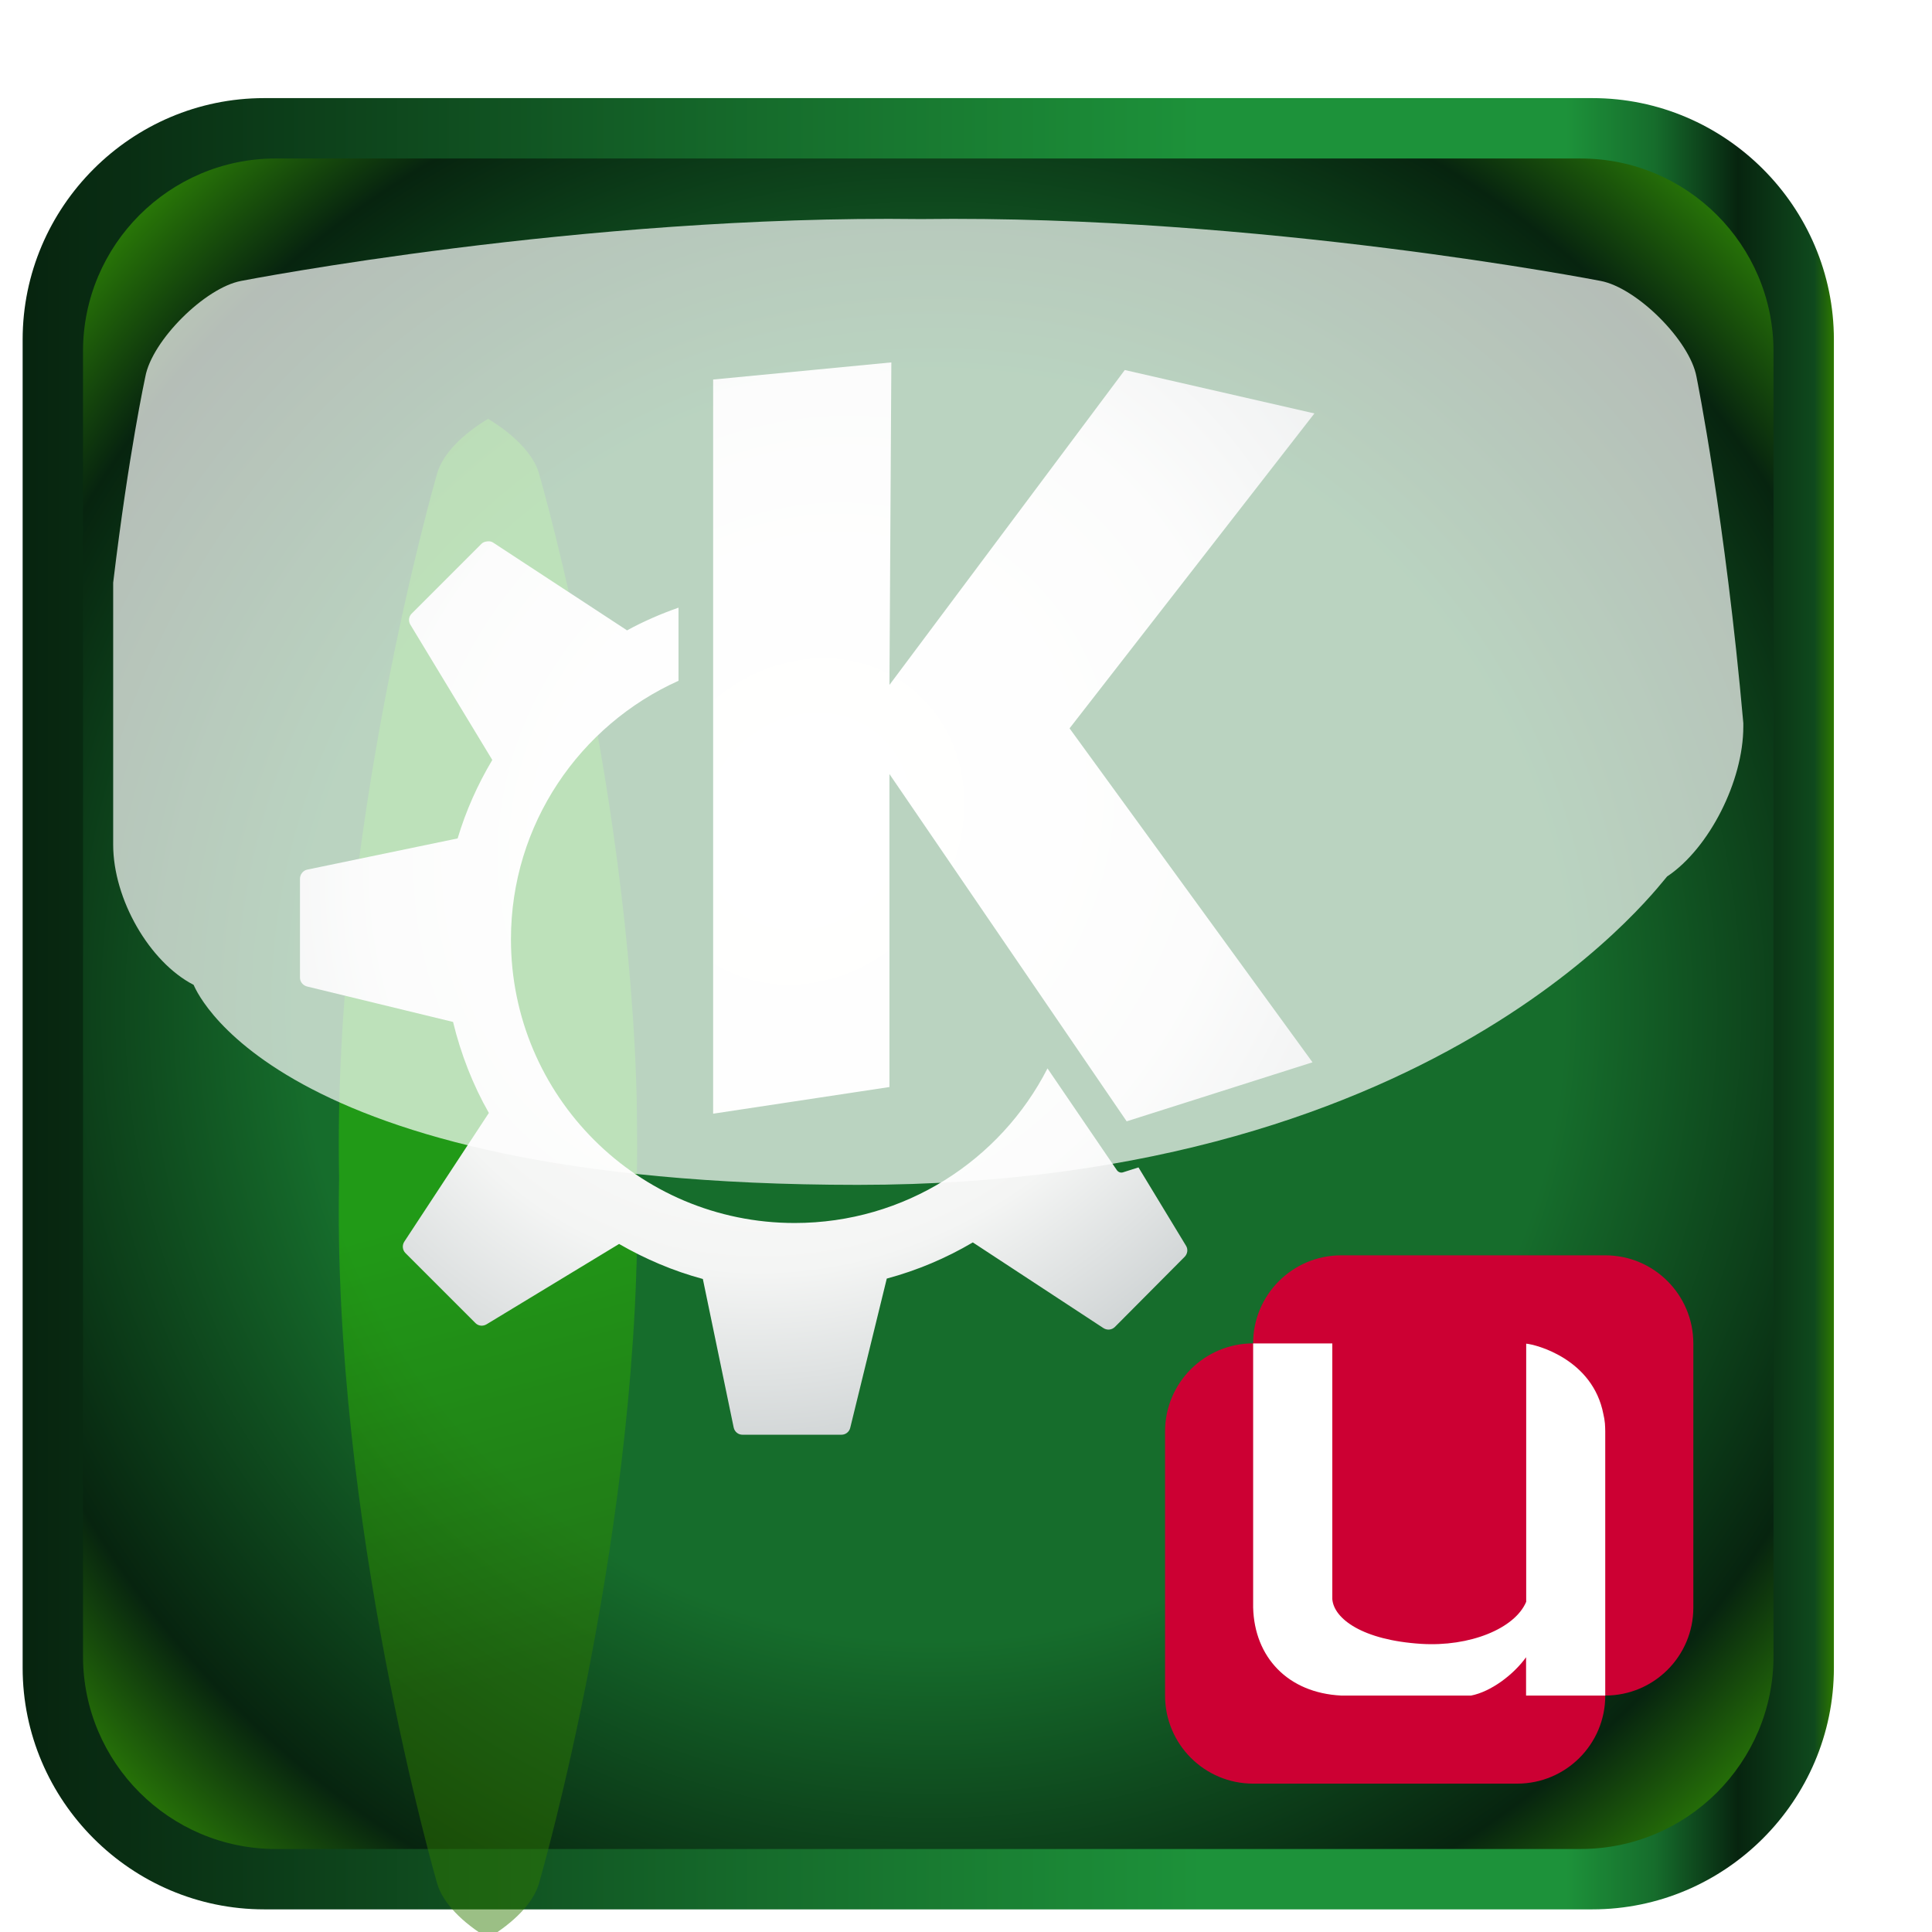 <?xml version="1.0" encoding="UTF-8" standalone="no"?>
<!-- Generator: Adobe Illustrator 13.0.0, SVG Export Plug-In . SVG Version: 6.00 Build 14948)  -->
<svg
   xmlns:a="http://ns.adobe.com/AdobeSVGViewerExtensions/3.0/"
   xmlns:dc="http://purl.org/dc/elements/1.1/"
   xmlns:cc="http://web.resource.org/cc/"
   xmlns:rdf="http://www.w3.org/1999/02/22-rdf-syntax-ns#"
   xmlns:svg="http://www.w3.org/2000/svg"
   xmlns="http://www.w3.org/2000/svg"
   xmlns:xlink="http://www.w3.org/1999/xlink"
   xmlns:sodipodi="http://sodipodi.sourceforge.net/DTD/sodipodi-0.dtd"
   xmlns:inkscape="http://www.inkscape.org/namespaces/inkscape"
   version="1.0"
   id="svg2250"
   inkscape:version="0.44.1"
   sodipodi:docbase="/home/stefan/11_wrk/svn/dev/trunk/ucs/desktop/univention-kde/design/usr/share/icons/crystalsvg-univention-green21/scalable/apps"
   sodipodi:version="0.32"
   sodipodi:docname="kmenu.svg"
   x="0px"
   y="0px"
   width="128px"
   height="128px"
   viewBox="0 0 128 128"
   enable-background="new 0 0 128 128"
   xml:space="preserve"><defs
   id="defs86" />
<filter
   x="-0.292"
   y="-0.057"
   width="1.584"
   height="1.115"
   id="filter4442">
	<feGaussianBlur
   id="feGaussianBlur4444"
   stdDeviation="2.409"
   inkscape:collect="always" />
</filter>
<sodipodi:namedview
   id="base"
   pagecolor="#ffffff"
   inkscape:window-y="54"
   inkscape:pageopacity="0.0"
   inkscape:window-width="923"
   bordercolor="#666666"
   gridtolerance="10.0"
   objecttolerance="10.0"
   inkscape:current-layer="svg2250"
   inkscape:cy="67.396439"
   inkscape:cx="109.70578"
   inkscape:zoom="2.8284271"
   inkscape:window-x="108"
   inkscape:window-height="602"
   borderopacity="1.0"
   guidetolerance="10.0"
   inkscape:pageshadow="2">
	</sodipodi:namedview>
<linearGradient
   id="path35_1_"
   gradientUnits="userSpaceOnUse"
   x1="-331.899"
   y1="-653.1"
   x2="-211.899"
   y2="-653.1"
   gradientTransform="matrix(-1 0 0 -1 -210.399 -586.6)">
	<stop
   offset="0"
   style="stop-color:#2D7800"
   id="stop7" />
	<stop
   offset="0.011"
   style="stop-color:#0F491D"
   id="stop9" />
	<stop
   offset="0.053"
   style="stop-color:#07240F"
   id="stop11" />
	<stop
   offset="0.099"
   style="stop-color:#166D2C"
   id="stop13" />
	<stop
   offset="0.148"
   style="stop-color:#1D923A"
   id="stop15" />
	<stop
   offset="0.201"
   style="stop-color:#1D923A"
   id="stop17" />
	<stop
   offset="0.262"
   style="stop-color:#1D923A"
   id="stop19" />
	<stop
   offset="0.349"
   style="stop-color:#1D923A"
   id="stop21" />
	<stop
   offset="0.586"
   style="stop-color:#166D2C"
   id="stop23" />
	<stop
   offset="1"
   style="stop-color:#07240F"
   id="stop25" />
	<a:midPointStop
   offset="0"
   style="stop-color:#2D7800" />
	<a:midPointStop
   offset="0.5"
   style="stop-color:#2D7800" />
	<a:midPointStop
   offset="0.011"
   style="stop-color:#0F491D" />
	<a:midPointStop
   offset="0.5"
   style="stop-color:#0F491D" />
	<a:midPointStop
   offset="0.053"
   style="stop-color:#07240F" />
	<a:midPointStop
   offset="0.5"
   style="stop-color:#07240F" />
	<a:midPointStop
   offset="0.099"
   style="stop-color:#166D2C" />
	<a:midPointStop
   offset="0.5"
   style="stop-color:#166D2C" />
	<a:midPointStop
   offset="0.148"
   style="stop-color:#1D923A" />
	<a:midPointStop
   offset="0.5"
   style="stop-color:#1D923A" />
	<a:midPointStop
   offset="0.201"
   style="stop-color:#1D923A" />
	<a:midPointStop
   offset="0.5"
   style="stop-color:#1D923A" />
	<a:midPointStop
   offset="0.262"
   style="stop-color:#1D923A" />
	<a:midPointStop
   offset="0.5"
   style="stop-color:#1D923A" />
	<a:midPointStop
   offset="0.349"
   style="stop-color:#1D923A" />
	<a:midPointStop
   offset="0.5"
   style="stop-color:#1D923A" />
	<a:midPointStop
   offset="0.586"
   style="stop-color:#166D2C" />
	<a:midPointStop
   offset="0.5"
   style="stop-color:#166D2C" />
	<a:midPointStop
   offset="1"
   style="stop-color:#07240F" />
</linearGradient>
<path
   id="path35"
   fill="url(#path35_1_)"
   d="M1.5,22.5c0-8.8,7.2-16,16-16h88c8.8,0,16,7.2,16,16v88c0,8.8-7.2,16-16,16h-88  c-8.8,0-16-7.2-16-16V22.5z" />
<radialGradient
   id="path53_1_"
   cx="665.367"
   cy="802.752"
   r="85.025"
   gradientTransform="matrix(0.983 0 0 0.983 -592.223 -722.204)"
   gradientUnits="userSpaceOnUse">
	<stop
   offset="0.5"
   style="stop-color:#166D2C"
   id="stop29" />
	<stop
   offset="0.781"
   style="stop-color:#07240F"
   id="stop31" />
	<stop
   offset="1"
   style="stop-color:#4AC900"
   id="stop33" />
	<a:midPointStop
   offset="0.5"
   style="stop-color:#166D2C" />
	<a:midPointStop
   offset="0.5"
   style="stop-color:#166D2C" />
	<a:midPointStop
   offset="0.781"
   style="stop-color:#07240F" />
	<a:midPointStop
   offset="0.5"
   style="stop-color:#07240F" />
	<a:midPointStop
   offset="1"
   style="stop-color:#4AC900" />
</radialGradient>
<path
   id="path53"
   fill="url(#path53_1_)"
   d="M18.271,10.5C11.229,10.5,5.5,16.229,5.5,23.272v86.457  c0,7.041,5.729,12.771,12.771,12.771h86.457c7.043,0,12.771-5.73,12.771-12.771V23.272c0-7.042-5.729-12.771-12.771-12.771H18.271  L18.271,10.5z" />
<g
   id="g66_1_"
   transform="translate(-5.6,-4.4)"
   opacity="0.6">
	<g
   id="g37">
		<g
   id="g39">
			<defs
   id="defs41">
				<path
   id="SVGID_1_"
   d="M-8.417,26.22h-0.051c-22.728-0.292-46.473,4.077-46.709,4.122c-2.425,0.451-4.947,2.974-5.397,5.397      c-0.044,0.237-4.414,23.983-4.122,46.71c-0.292,22.775,4.078,46.521,4.122,46.76c0.45,2.424,2.974,4.945,5.397,5.397      c0.237,0.044,23.982,4.413,46.709,4.121c22.779,0.292,46.524-4.077,46.762-4.121c2.423-0.45,4.945-2.976,5.396-5.397      c0.045-0.236,4.413-23.981,4.121-46.709c0.292-22.777-4.076-46.523-4.121-46.761c-0.451-2.423-2.976-4.946-5.396-5.397      C38.056,30.297,14.31,25.928-8.417,26.22z" />
			</defs>
			<clipPath
   id="SVGID_2_">
				<use
   xlink:href="#SVGID_1_"
   overflow="visible"
   id="use45" />
			</clipPath>
			<g
   id="g4450_1_"
   clip-path="url(#SVGID_2_)">
				<g
   id="path83_1_"
   opacity="0.8"
   filter="url(#filter4442)"
   enable-background="new    ">
					
						<linearGradient
   id="SVGID_3_"
   gradientUnits="userSpaceOnUse"
   x1="639.588"
   y1="803.16"
   x2="647.561"
   y2="832.913"
   gradientTransform="matrix(1 0 0 1 -601.199 -719)">
						<stop
   offset="0"
   style="stop-color:#2DC900"
   id="stop50" />
						<stop
   offset="1"
   style="stop-color:#2D7800"
   id="stop52" />
						<a:midPointStop
   offset="0"
   style="stop-color:#2DC900" />
						<a:midPointStop
   offset="0.5"
   style="stop-color:#2DC900" />
						<a:midPointStop
   offset="1"
   style="stop-color:#2D7800" />
					</linearGradient>
					<path
   fill="url(#SVGID_3_)"
   d="M41.302,35.74c-0.377-1.278-1.676-2.576-3.367-3.591c-1.693,1.015-2.988,2.312-3.365,3.591       c-0.07,0.237-6.965,23.983-6.504,46.709c-0.461,22.776,6.434,46.522,6.504,46.762c0.377,1.277,1.674,2.576,3.365,3.591       c1.693-1.017,2.991-2.312,3.367-3.593c0.068-0.235,6.963-23.98,6.503-46.709C48.265,59.723,41.372,35.977,41.302,35.74z"
   id="path54" />
				</g>
			</g>
		</g>
	</g>
</g>
<radialGradient
   id="path5692_2_"
   cx="-201.188"
   cy="-1152.19"
   r="65.628"
   gradientTransform="matrix(0.414 -0.559 -0.499 -0.369 -438.23 -483.203)"
   gradientUnits="userSpaceOnUse">
	<stop
   offset="0"
   style="stop-color:#FFFFFF"
   id="stop57" />
	<stop
   offset="0.328"
   style="stop-color:#FDFDFC"
   id="stop59" />
	<stop
   offset="0.677"
   style="stop-color:#F4F5F4"
   id="stop61" />
	<stop
   offset="1"
   style="stop-color:#CACFD0"
   id="stop63" />
	<a:midPointStop
   offset="0"
   style="stop-color:#FFFFFF" />
	<a:midPointStop
   offset="0.5"
   style="stop-color:#FFFFFF" />
	<a:midPointStop
   offset="0.328"
   style="stop-color:#FDFDFC" />
	<a:midPointStop
   offset="0.5"
   style="stop-color:#FDFDFC" />
	<a:midPointStop
   offset="0.677"
   style="stop-color:#F4F5F4" />
	<a:midPointStop
   offset="0.5"
   style="stop-color:#F4F5F4" />
	<a:midPointStop
   offset="1"
   style="stop-color:#CACFD0" />
</radialGradient>
<path
   id="path5692_1_"
   fill="url(#path5692_2_)"
   d="M59.054,24.01l-11.807,1.135v48.64l11.681-1.766V51.282l15.717,23.009  l12.312-3.911L70.861,48.255l16.222-20.864L74.52,24.515L58.928,45.378L59.054,24.01z M32.287,35.868  c-0.134,0.014-0.277,0.05-0.378,0.151l-4.642,4.642c-0.195,0.196-0.219,0.495-0.076,0.732l5.424,8.956  c-0.963,1.619-1.746,3.356-2.296,5.198l-9.966,2.068c-0.278,0.058-0.479,0.322-0.479,0.605v6.559c0,0.278,0.21,0.517,0.479,0.581  l9.663,2.346c0.517,2.133,1.315,4.173,2.372,6.03l-5.601,8.526c-0.156,0.238-0.126,0.556,0.076,0.758l4.642,4.642  c0.196,0.195,0.495,0.219,0.732,0.076l8.779-5.323c1.722,0.994,3.585,1.791,5.55,2.321l2.042,9.839  c0.058,0.278,0.296,0.479,0.581,0.479h6.56c0.274,0,0.515-0.185,0.58-0.454l2.422-9.89c2.025-0.546,3.936-1.356,5.701-2.397  l8.654,5.677c0.238,0.156,0.555,0.126,0.757-0.075l4.617-4.643c0.196-0.195,0.244-0.495,0.101-0.731l-3.153-5.197l-1.034,0.328  c-0.15,0.047-0.315-0.021-0.403-0.152c0,0-1.992-2.93-4.592-6.735c-3.109,6.084-9.45,10.242-16.752,10.242  c-10.377,0-18.795-8.418-18.795-18.794c0-7.633,4.565-14.189,11.101-17.13v-4.844c-1.189,0.416-2.338,0.918-3.431,1.514  c-0.001-0.001,0.002-0.024,0-0.025l-8.855-5.803C32.546,35.865,32.421,35.854,32.287,35.868z" />
<linearGradient
   id="path99_1_"
   gradientUnits="userSpaceOnUse"
   x1="651.5"
   y1="719.307"
   x2="651.5"
   y2="800.352"
   gradientTransform="matrix(1 0 0 1 -590 -717)">
	<stop
   offset="0.13"
   style="stop-color:#FFFFFF"
   id="stop67" />
	<stop
   offset="0.5"
   style="stop-color:#FFFFFF"
   id="stop69" />
	<a:midPointStop
   offset="0.13"
   style="stop-color:#FFFFFF" />
	<a:midPointStop
   offset="0.5"
   style="stop-color:#FFFFFF" />
	<a:midPointStop
   offset="0.5"
   style="stop-color:#FFFFFF" />
</linearGradient>
<path
   id="path99"
   opacity="0.7"
   fill="url(#path99_1_)"
   enable-background="new    "
   d="M115.5,47.914  c-1.195-13.482-3.073-22.799-3.104-22.955c-0.446-2.409-3.963-5.898-6.351-6.347c-0.233-0.044-22.608-4.389-45.009-4.098h-0.051  c-22.399-0.291-44.775,4.054-45.01,4.098c-2.388,0.449-5.902,3.938-6.347,6.347c-0.022,0.117-1.092,5.005-2.13,13.644  c0,5.785,0,11.569,0,17.355c0,3.607,2.396,7.78,5.328,9.29C12.826,65.145,17.463,78.5,56.837,78.5  c39.375,0,53.638-20.675,53.634-20.445c2.766-1.858,5.028-6.306,5.028-9.914C115.5,48.065,115.5,47.989,115.5,47.914z" />
<g
   id="layer1_2_"
   inkscape:groupmode="layer"
   inkscape:label="Layer 1">
	<g
   id="g3762_2_"
   transform="matrix(1.65,0,0,1.65,2.258,0.228)">
		<path
   fill="#CC0033"
   d="M63.088,50.267H52.484c-1.954,0-3.536,1.584-3.536,3.536c-1.952,0-3.536,1.584-3.536,3.536v10.604    c0,1.954,1.584,3.537,3.536,3.537h10.604c1.954,0,3.536-1.58,3.536-3.537c1.954,0,3.536-1.579,3.536-3.531V53.804    C66.623,51.852,65.042,50.267,63.088,50.267z"
   id="path74" />
		
			<linearGradient
   id="path59_1_"
   gradientUnits="userSpaceOnUse"
   x1="182.2"
   y1="194.752"
   x2="182.2"
   y2="218.085"
   gradientTransform="matrix(2.723 0 0 2.723 -440.022 -476.409)">
			<stop
   offset="0.681"
   style="stop-color:#FFFFFF"
   id="stop77" />
			<stop
   offset="0.799"
   style="stop-color:#FBFBFC"
   id="stop79" />
			<stop
   offset="0.912"
   style="stop-color:#F0F1F3"
   id="stop81" />
			<stop
   offset="1"
   style="stop-color:#E1E3E8"
   id="stop83" />
			<a:midPointStop
   offset="0.681"
   style="stop-color:#FFFFFF" />
			<a:midPointStop
   offset="0.5"
   style="stop-color:#FFFFFF" />
			<a:midPointStop
   offset="0.799"
   style="stop-color:#FBFBFC" />
			<a:midPointStop
   offset="0.5"
   style="stop-color:#FBFBFC" />
			<a:midPointStop
   offset="0.912"
   style="stop-color:#F0F1F3" />
			<a:midPointStop
   offset="0.5"
   style="stop-color:#F0F1F3" />
			<a:midPointStop
   offset="1"
   style="stop-color:#E1E3E8" />
		</linearGradient>
		<path
   id="path59_2_"
   fill="url(#path59_1_)"
   d="M63.075,57.03v-0.007l0,0c-0.014-0.138-0.034-0.266-0.064-0.385    c-0.426-2.202-2.694-2.789-3.098-2.824v10.365c-0.459,1.085-2.279,1.81-4.213,1.689c-2.363-0.149-3.505-1.009-3.572-1.792V53.804    h-3.179v10.604c0.052,1.995,1.393,3.427,3.533,3.536H57.7c0.787-0.152,1.695-0.826,2.208-1.539v1.539h0.46h2.706h0.013V57.338    C63.088,57.23,63.08,57.129,63.075,57.03z" />
	</g>
</g>
</svg>